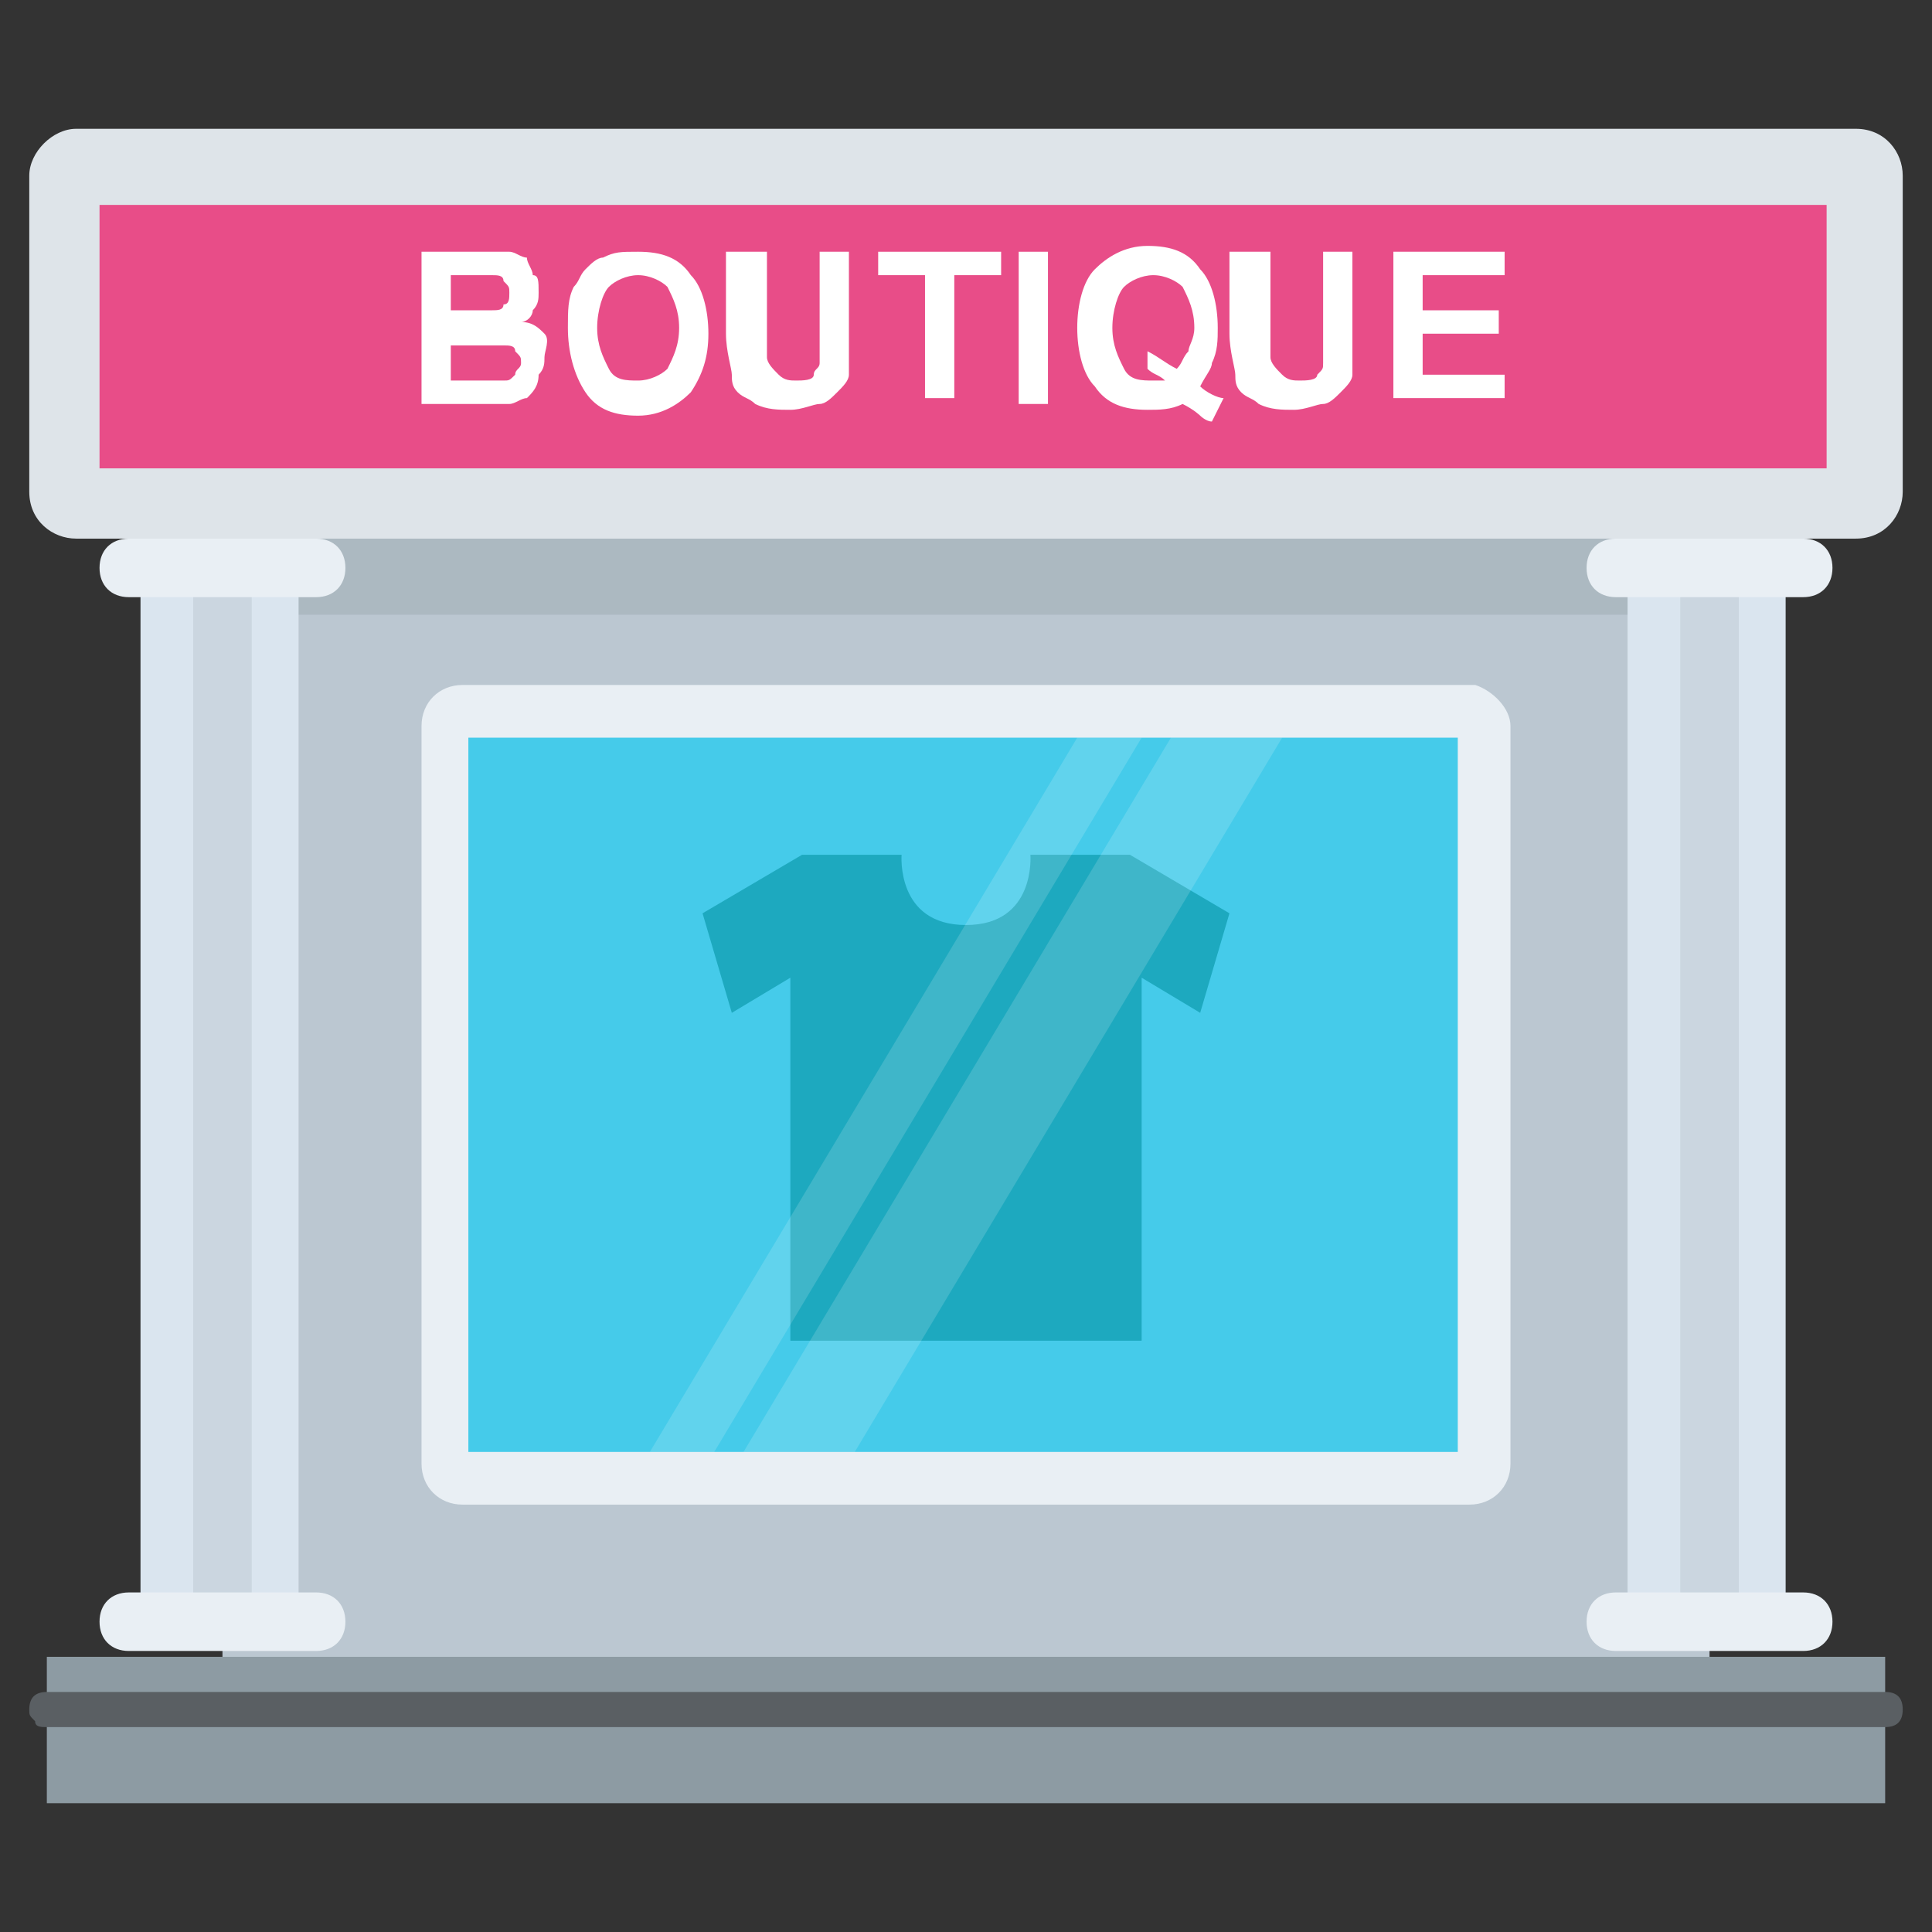<?xml version="1.0" encoding="utf-8"?>
<!-- Generator: Adobe Illustrator 21.1.0, SVG Export Plug-In . SVG Version: 6.00 Build 0)  -->
<svg version="1.1" id="Layer_1" xmlns="http://www.w3.org/2000/svg" xmlns:xlink="http://www.w3.org/1999/xlink" x="0px" y="0px"
	 viewBox="0 0 33 33" style="enable-background:new 0 0 33 33;" xml:space="preserve">
<rect x="0" y="0" width="33" height="33" fill="#333333" stroke="none"/>
<style type="text/css">
	.st0{fill:#DAE5EF;}
	.st1{fill:#CBD6E0;}
	.st2{fill:#D03F3F;}
	.st3{fill:#BF3333;}
	.st4{fill:#E24B4B;}
	.st5{fill:#6D4135;}
	.st6{fill:#5B331D;}
	.st7{fill:#3E4347;}
	.st8{fill:#4E99D2;}
	.st9{fill:#65B1EF;}
	.st10{fill:#FFDC97;}
	.st11{fill:#FFCD7D;}
	.st12{fill:#FFE9AB;}
	.st13{fill:#31373A;}
	.st14{fill:#8CC63E;}
	.st15{fill:#FFD93B;}
	.st16{fill:#F4C534;}
	.st17{fill:#59A5E0;}
	.st18{fill:#DEE4E9;}
	.st19{fill:#D3D9DD;}
	.st20{fill:#FFFFFF;}
	.st21{fill:#2AB4CD;}
	.st22{fill:#1DA9BF;}
	.st23{fill:#E9EFF4;}
	.st24{fill:#7FB239;}
	.st25{fill:#719D34;}
	.st26{opacity:0.5;}
	.st27{fill:#BBC7D1;}
	.st28{fill:#E84D88;}
	.st29{fill:#D23F77;}
	.st30{fill:#633B2A;}
	.st31{fill:#E9B02C;}
	.st32{fill:#38C0DC;}
	.st33{fill:#45CBEA;}
	.st34{fill:#5A5F63;}
	.st35{fill:#E18823;}
	.st36{fill:#CF7519;}
	.st37{fill:#428DC3;}
	.st38{fill:#8D9BA3;}
	.st39{fill:#7B8B92;}
	.st40{fill:#ACB9C1;}
	.st41{fill:#846144;}
	.st42{fill:#7A5B44;}
	.st43{fill:#6B503B;}
	.st44{fill:#F29A2E;}
	.st45{fill:#728389;}
	.st46{fill:#FFD68D;}
	.st47{fill:#8F6D52;}
	.st48{fill:#84939A;}
	.st49{opacity:0.1;}
	.st50{fill:#89664C;}
	.st51{opacity:0.15;}
	.st52{fill:#DE9C25;}
	.st53{fill:#2AB4CD;stroke:#FFFFFF;stroke-width:0.5;stroke-linecap:round;stroke-linejoin:round;stroke-miterlimit:10;}
	.st54{fill:#FC97B2;}
	.st55{fill:#E88EA7;}
	.st56{opacity:0.2;}
	.st57{fill:#BB3166;}
	.st58{opacity:0.35;}
	.st59{opacity:0.6;}
	.st60{fill:#F9D087;}
	.st61{fill:#A5856D;}
	.st62{fill:#5C4533;}
	.st63{fill:#9A795F;}
	.st64{fill:#512A1B;}
	.st65{fill:#492418;}
	.st66{fill:#BE630E;}
	.st67{fill:none;}
	.st68{opacity:0.5;fill:#E18823;}
	.st69{opacity:0.1;fill:#FFFFFF;}
	.st70{fill:#FCCB7C;}
	.st71{opacity:0.15;fill:#FFFFFF;}
	.st72{opacity:0.2;fill:#FFFFFF;}
	.st73{opacity:0.5;fill:#CBD6E0;}
</style>
<g>
	<g>
		<g>
			<g>
				<rect x="3.8" y="8.2" class="st27" width="25.4" height="21"/>
			</g>
			<g>
				<rect x="3.8" y="8.2" class="st40" width="25.4" height="2.3"/>
			</g>
			<g>
				<path class="st18" d="M32.5,3v5.4c0,0.4-0.3,0.8-0.8,0.8H1.3c-0.4,0-0.8-0.3-0.8-0.8V3c0-0.4,0.4-0.8,0.8-0.8h30.4
					C32.2,2.2,32.5,2.6,32.5,3z"/>
				<g>
					<rect x="1.7" y="3.5" class="st28" width="29.5" height="4.5"/>
				</g>
			</g>
			<g>
				<g>
					<g>
						<rect x="2.4" y="10.1" class="st0" width="2.7" height="17.7"/>
					</g>
					<g>
						<rect x="3.3" y="10.1" class="st1" width="1" height="17.7"/>
					</g>
					<g>
						<path class="st23" d="M5.9,9.7c0,0.3-0.2,0.5-0.5,0.5H2.2c-0.3,0-0.5-0.2-0.5-0.5c0-0.3,0.2-0.5,0.5-0.5h3.2
							C5.7,9.2,5.9,9.4,5.9,9.7z"/>
					</g>
					<g>
						<path class="st23" d="M5.9,27.7c0,0.3-0.2,0.5-0.5,0.5H2.2c-0.3,0-0.5-0.2-0.5-0.5c0-0.3,0.2-0.5,0.5-0.5h3.2
							C5.7,27.2,5.9,27.4,5.9,27.7z"/>
					</g>
				</g>
				<g>
					<g>
						<rect x="27.8" y="10.1" class="st0" width="2.7" height="17.7"/>
					</g>
					<g>
						<rect x="28.7" y="10.1" class="st1" width="1" height="17.7"/>
					</g>
					<g>
						<path class="st23" d="M31.3,9.7c0,0.3-0.2,0.5-0.5,0.5h-3.2c-0.3,0-0.5-0.2-0.5-0.5c0-0.3,0.2-0.5,0.5-0.5h3.2
							C31.1,9.2,31.3,9.4,31.3,9.7z"/>
					</g>
					<g>
						<path class="st23" d="M31.3,27.7c0,0.3-0.2,0.5-0.5,0.5h-3.2c-0.3,0-0.5-0.2-0.5-0.5c0-0.3,0.2-0.5,0.5-0.5h3.2
							C31.1,27.2,31.3,27.4,31.3,27.7z"/>
					</g>
				</g>
			</g>
			<g>
				<rect x="0.8" y="28.3" class="st38" width="31.4" height="2.5"/>
			</g>
			<g>
				<path class="st20" d="M7.2,4.3h1c0.2,0,0.4,0,0.5,0c0.1,0,0.2,0.1,0.3,0.1C9,4.5,9.1,4.6,9.1,4.7C9.2,4.7,9.2,4.8,9.2,5
					c0,0.1,0,0.2-0.1,0.3C9.1,5.4,9,5.5,8.9,5.5c0.2,0,0.3,0.1,0.4,0.2S9.3,6,9.3,6.1c0,0.1,0,0.2-0.1,0.3C9.2,6.6,9.1,6.7,9,6.8
					C8.9,6.8,8.8,6.9,8.7,6.9c-0.1,0-0.3,0-0.6,0H7.2V4.3z M7.7,4.7v0.6H8c0.2,0,0.3,0,0.4,0c0.1,0,0.2,0,0.2-0.1
					C8.7,5.2,8.7,5.1,8.7,5c0-0.1,0-0.1-0.1-0.2c0-0.1-0.1-0.1-0.2-0.1c-0.1,0-0.2,0-0.4,0H7.7z M7.7,5.8v0.7h0.5c0.2,0,0.3,0,0.4,0
					c0.1,0,0.1,0,0.2-0.1c0-0.1,0.1-0.1,0.1-0.2c0-0.1,0-0.1-0.1-0.2c0-0.1-0.1-0.1-0.2-0.1c-0.1,0-0.2,0-0.5,0H7.7z"/>
				<path class="st20" d="M9.7,5.6c0-0.3,0-0.5,0.1-0.7C9.9,4.8,9.9,4.7,10,4.6c0.1-0.1,0.2-0.2,0.3-0.2c0.2-0.1,0.3-0.1,0.6-0.1
					c0.4,0,0.7,0.1,0.9,0.4c0.2,0.2,0.3,0.6,0.3,1c0,0.4-0.1,0.7-0.3,1c-0.2,0.2-0.5,0.4-0.9,0.4c-0.4,0-0.7-0.1-0.9-0.4
					S9.7,6,9.7,5.6z M10.2,5.6c0,0.3,0.1,0.5,0.2,0.7s0.3,0.2,0.5,0.2s0.4-0.1,0.5-0.2c0.1-0.2,0.2-0.4,0.2-0.7
					c0-0.3-0.1-0.5-0.2-0.7c-0.1-0.1-0.3-0.2-0.5-0.2s-0.4,0.1-0.5,0.2S10.2,5.3,10.2,5.6z"/>
				<path class="st20" d="M12.6,4.3h0.5v1.4c0,0.2,0,0.4,0,0.4c0,0.1,0.1,0.2,0.2,0.3c0.1,0.1,0.2,0.1,0.3,0.1c0.1,0,0.3,0,0.3-0.1
					s0.1-0.1,0.1-0.2c0-0.1,0-0.2,0-0.4V4.3h0.5v1.4c0,0.3,0,0.5,0,0.7c0,0.1-0.1,0.2-0.2,0.3c-0.1,0.1-0.2,0.2-0.3,0.2
					s-0.3,0.1-0.5,0.1c-0.2,0-0.4,0-0.6-0.1c-0.1-0.1-0.2-0.1-0.3-0.2c-0.1-0.1-0.1-0.2-0.1-0.3c0-0.1-0.1-0.4-0.1-0.7V4.3z"/>
				<path class="st20" d="M15.8,6.9V4.7H15V4.3h2.1v0.4h-0.8v2.1H15.8z"/>
				<path class="st20" d="M17.4,6.9V4.3h0.5v2.6H17.4z"/>
				<path class="st20" d="M20.5,6.6c0.1,0.1,0.3,0.2,0.4,0.2l-0.2,0.4c-0.1,0-0.2-0.1-0.2-0.1c0,0-0.1-0.1-0.3-0.2
					c-0.2,0.1-0.4,0.1-0.6,0.1c-0.4,0-0.7-0.1-0.9-0.4c-0.2-0.2-0.3-0.6-0.3-1c0-0.4,0.1-0.8,0.3-1c0.2-0.2,0.5-0.4,0.9-0.4
					c0.4,0,0.7,0.1,0.9,0.4c0.2,0.2,0.3,0.6,0.3,1c0,0.2,0,0.4-0.1,0.6C20.7,6.3,20.6,6.4,20.5,6.6z M20.1,6.3
					c0.1-0.1,0.1-0.2,0.2-0.3c0-0.1,0.1-0.2,0.1-0.4c0-0.3-0.1-0.5-0.2-0.7c-0.1-0.1-0.3-0.2-0.5-0.2s-0.4,0.1-0.5,0.2
					c-0.1,0.1-0.2,0.4-0.2,0.7c0,0.3,0.1,0.5,0.2,0.7c0.1,0.2,0.3,0.2,0.5,0.2c0.1,0,0.1,0,0.2,0c-0.1-0.1-0.2-0.1-0.3-0.2L19.6,6
					C19.8,6.1,19.9,6.2,20.1,6.3z"/>
				<path class="st20" d="M21.2,4.3h0.5v1.4c0,0.2,0,0.4,0,0.4c0,0.1,0.1,0.2,0.2,0.3c0.1,0.1,0.2,0.1,0.3,0.1c0.1,0,0.3,0,0.3-0.1
					c0.1-0.1,0.1-0.1,0.1-0.2c0-0.1,0-0.2,0-0.4V4.3h0.5v1.4c0,0.3,0,0.5,0,0.7c0,0.1-0.1,0.2-0.2,0.3c-0.1,0.1-0.2,0.2-0.3,0.2
					s-0.3,0.1-0.5,0.1c-0.2,0-0.4,0-0.6-0.1c-0.1-0.1-0.2-0.1-0.3-0.2c-0.1-0.1-0.1-0.2-0.1-0.3c0-0.1-0.1-0.4-0.1-0.7V4.3z"/>
				<path class="st20" d="M23.8,6.9V4.3h1.9v0.4h-1.4v0.6h1.3v0.4h-1.3v0.7h1.4v0.4H23.8z"/>
			</g>
			<g>
				<path class="st23" d="M25.8,12.4V25c0,0.4-0.3,0.7-0.7,0.7H7.9c-0.4,0-0.7-0.3-0.7-0.7V12.4c0-0.4,0.3-0.7,0.7-0.7h17.3
					C25.5,11.8,25.8,12.1,25.8,12.4z"/>
			</g>
			<g>
				<rect x="8" y="12.6" class="st33" width="16.9" height="12.2"/>
			</g>
			<g>
				<path class="st22" d="M13.5,22.9h6v-6.2l1,0.6l0.5-1.7l-1.7-1h-1.7c0,0,0.1,1.2-1.1,1.2s-1.1-1.2-1.1-1.2h-1.7l-1.7,1l0.5,1.7
					l1-0.6V22.9z"/>
			</g>
			<g class="st51">
				<polygon class="st20" points="19.5,12.6 18.4,12.6 11.1,24.8 12.2,24.8 				"/>
				<polygon class="st20" points="20,12.6 12.7,24.8 14.6,24.8 21.9,12.6 				"/>
			</g>
		</g>
		<g>
			<path class="st34" d="M32.5,29.2c0,0.2-0.1,0.3-0.3,0.3H0.8c-0.1,0-0.2,0-0.2-0.1c-0.1-0.1-0.1-0.1-0.1-0.2
				c0-0.2,0.1-0.3,0.3-0.3h31.4C32.4,28.9,32.5,29,32.5,29.2z"/>
		</g>
	</g>
</g>
</svg>
